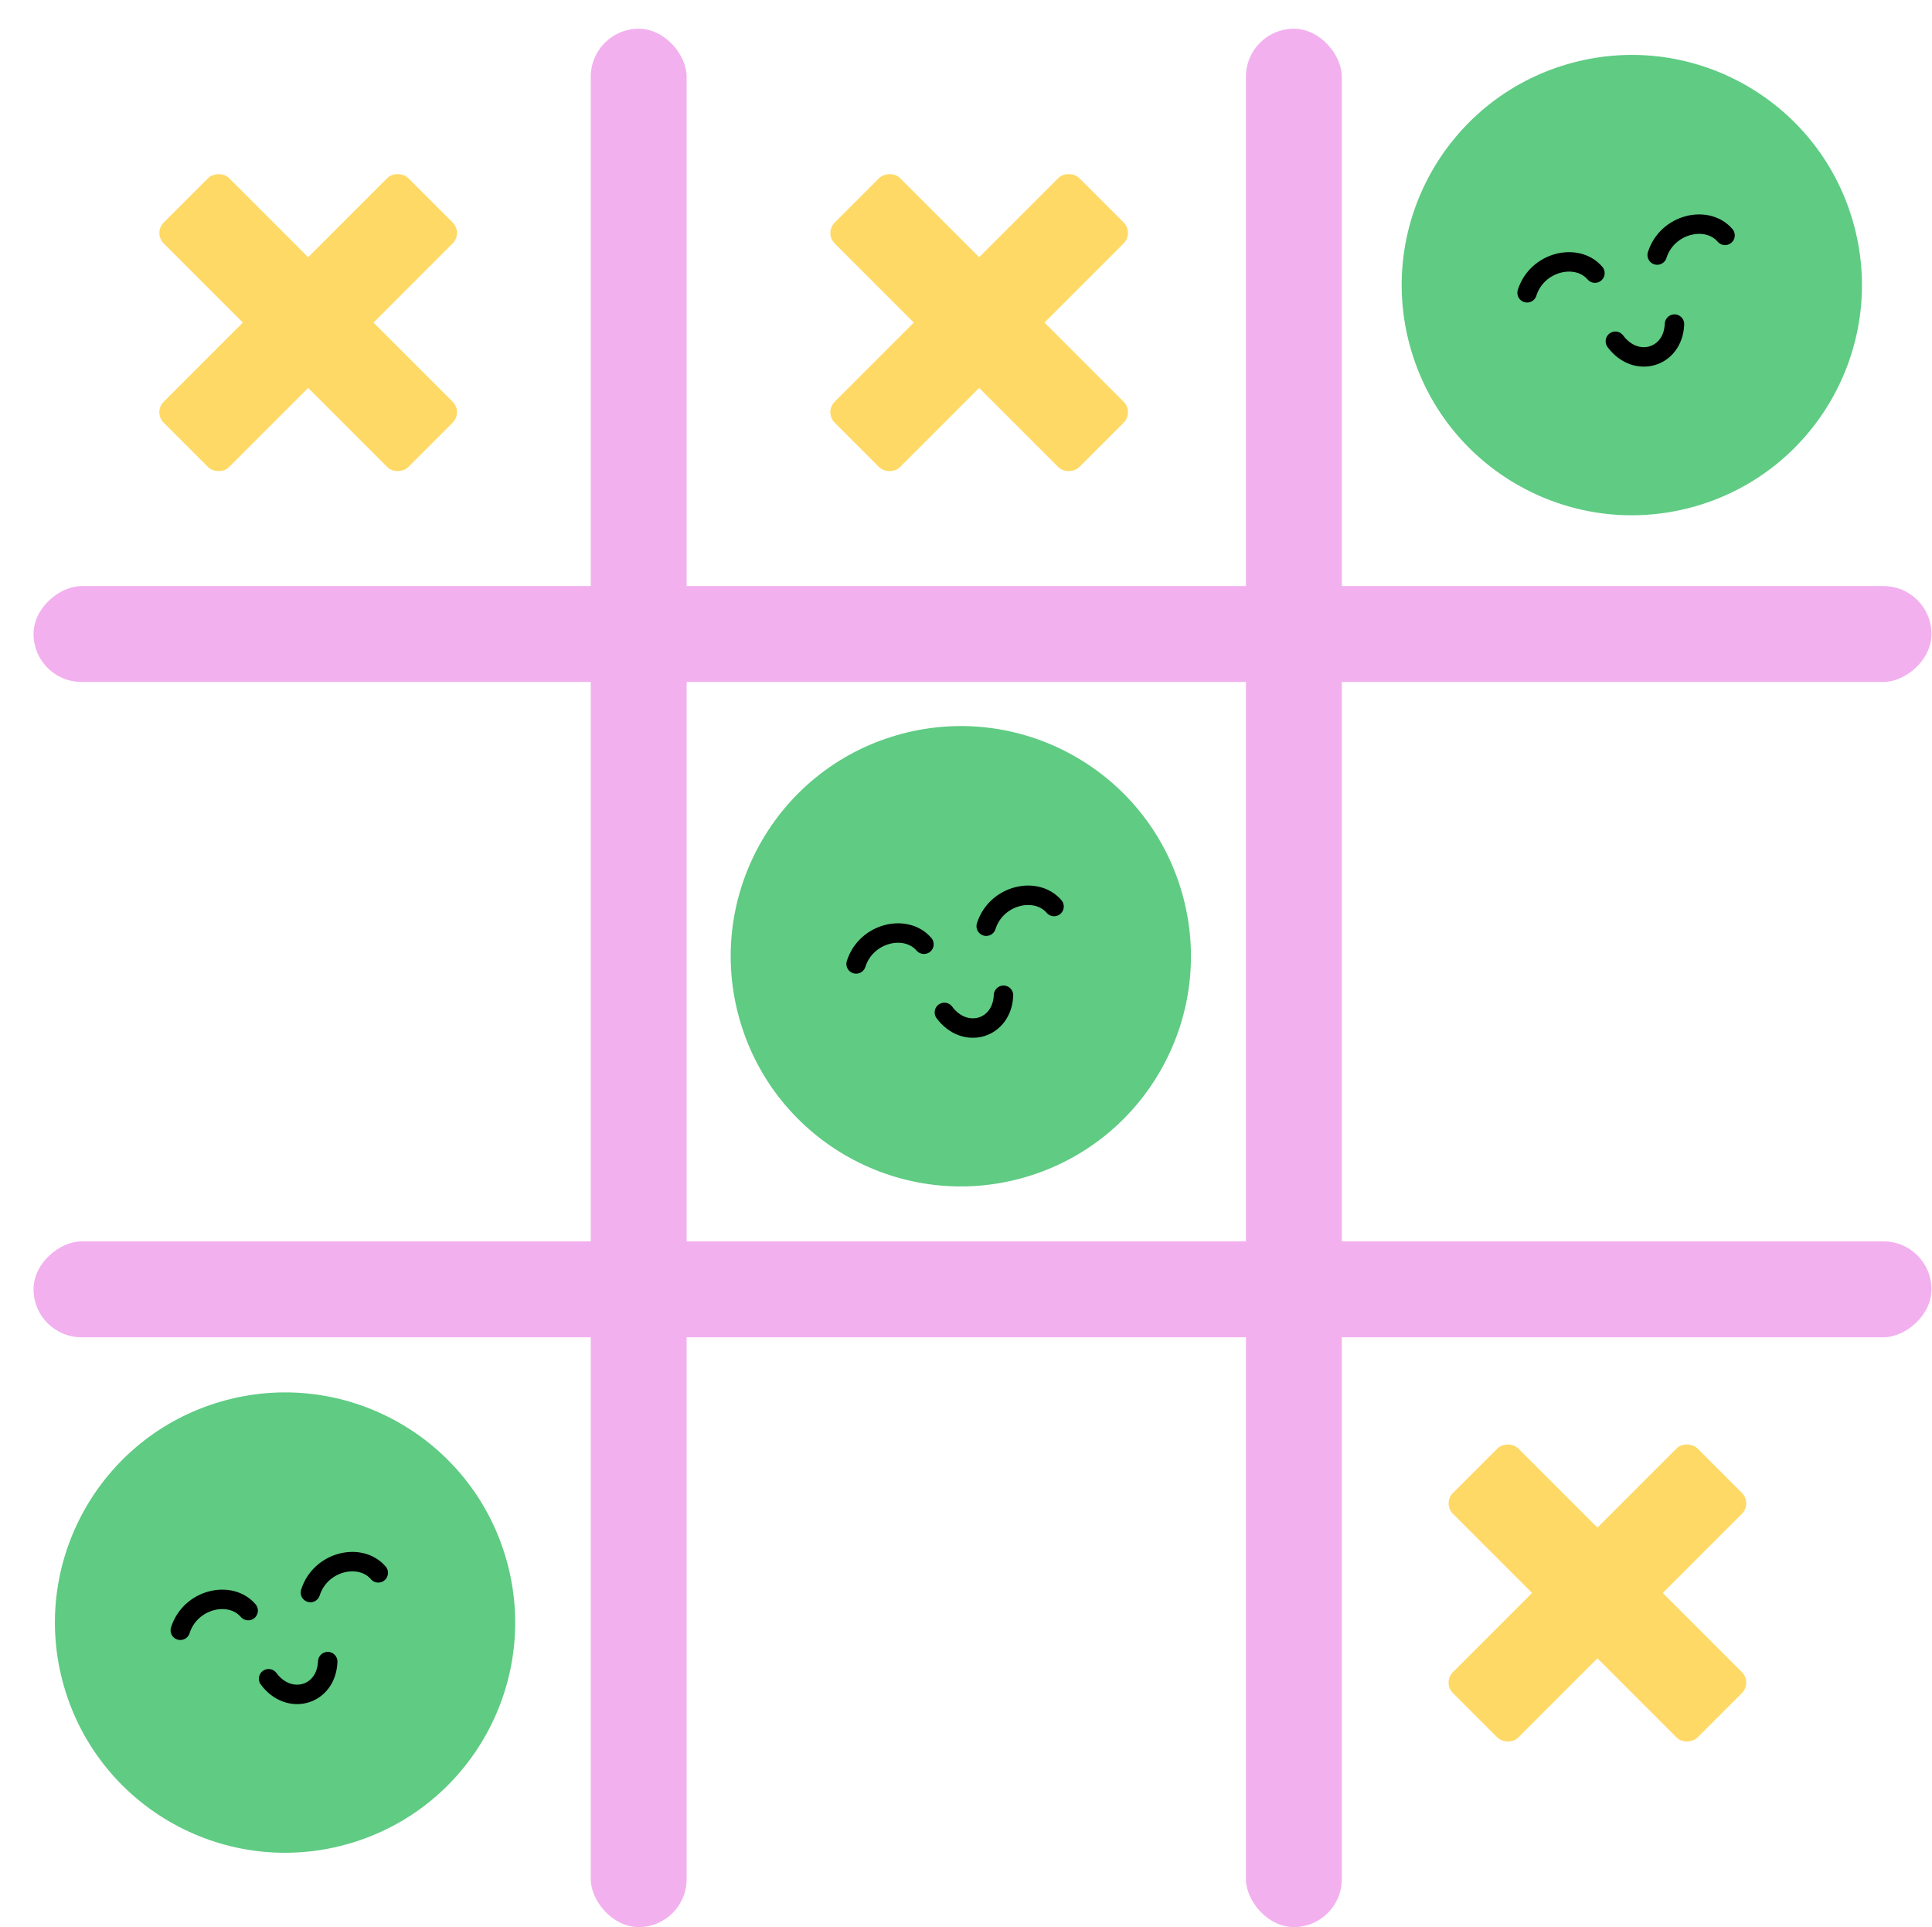 <svg width="364" height="363" viewBox="0 0 364 363" fill="none" xmlns="http://www.w3.org/2000/svg">
<g clip-path="url(#clip0_1040_1579)">
<rect x="87.254" y="43.883" width="65.16" height="17.413" rx="2.782" transform="rotate(135 87.254 43.883)" fill="#FFD966"/>
<rect width="65.16" height="17.413" rx="2.782" transform="matrix(-0.707 -0.707 -0.707 0.707 87.254 77.648)" fill="#FFD966"/>
<rect x="213.672" y="43.883" width="65.16" height="17.413" rx="2.782" transform="rotate(135 213.672 43.883)" fill="#FFD966"/>
<rect width="65.16" height="17.413" rx="2.782" transform="matrix(-0.707 -0.707 -0.707 0.707 213.672 77.648)" fill="#FFD966"/>
<rect x="330.156" y="283.18" width="65.16" height="17.413" rx="2.782" transform="rotate(135 330.156 283.18)" fill="#FFD966"/>
<rect width="65.16" height="17.413" rx="2.782" transform="matrix(-0.707 -0.707 -0.707 0.707 330.156 316.945)" fill="#FFD966"/>
<rect x="111.305" y="5.414" width="18.06" height="357.582" rx="9.03" fill="#F2B0EF"/>
<rect x="234.742" y="5.414" width="18.06" height="357.582" rx="9.03" fill="#F2B0EF"/>
<rect x="363.902" y="110.398" width="18.06" height="357.582" rx="9.03" transform="rotate(90 363.902 110.398)" fill="#F2B0EF"/>
<rect x="363.902" y="233.836" width="18.06" height="357.582" rx="9.03" transform="rotate(90 363.902 233.836)" fill="#F2B0EF"/>
<circle cx="181.026" cy="180.124" r="43.349" transform="rotate(-16.17 181.026 180.124)" fill="#5FCB83"/>
<path d="M161.294 181.574C163.158 175.669 170.701 173.929 174.078 177.867" stroke="black" stroke-width="3.663" stroke-linecap="round"/>
<path d="M185.805 174.465C187.67 168.559 195.212 166.819 198.59 170.758" stroke="black" stroke-width="3.663" stroke-linecap="round"/>
<path d="M177.925 190.703C181.782 195.898 188.818 193.857 189.066 187.472" stroke="black" stroke-width="3.663" stroke-linecap="round"/>
<circle cx="53.706" cy="305.64" r="43.349" transform="rotate(-16.17 53.706 305.64)" fill="#5FCB83"/>
<path d="M33.973 307.09C35.838 301.184 43.38 299.444 46.758 303.383" stroke="black" stroke-width="3.663" stroke-linecap="round"/>
<path d="M58.485 299.981C60.349 294.075 67.892 292.335 71.27 296.274" stroke="black" stroke-width="3.663" stroke-linecap="round"/>
<path d="M50.605 316.218C54.461 321.413 61.498 319.373 61.746 312.988" stroke="black" stroke-width="3.663" stroke-linecap="round"/>
<circle cx="307.444" cy="53.703" r="43.349" transform="rotate(-16.17 307.444 53.703)" fill="#5FCB83"/>
<path d="M287.712 55.153C289.576 49.247 297.119 47.507 300.496 51.446" stroke="black" stroke-width="3.663" stroke-linecap="round"/>
<path d="M312.223 48.043C314.088 42.138 321.63 40.398 325.008 44.336" stroke="black" stroke-width="3.663" stroke-linecap="round"/>
<path d="M304.343 64.281C308.2 69.476 315.236 67.435 315.484 61.05" stroke="black" stroke-width="3.663" stroke-linecap="round"/>
</g>
<defs>
<clipPath id="clip0_1040_1579">
<rect width="364" height="363" fill="white"/>
</clipPath>
</defs>
</svg>
